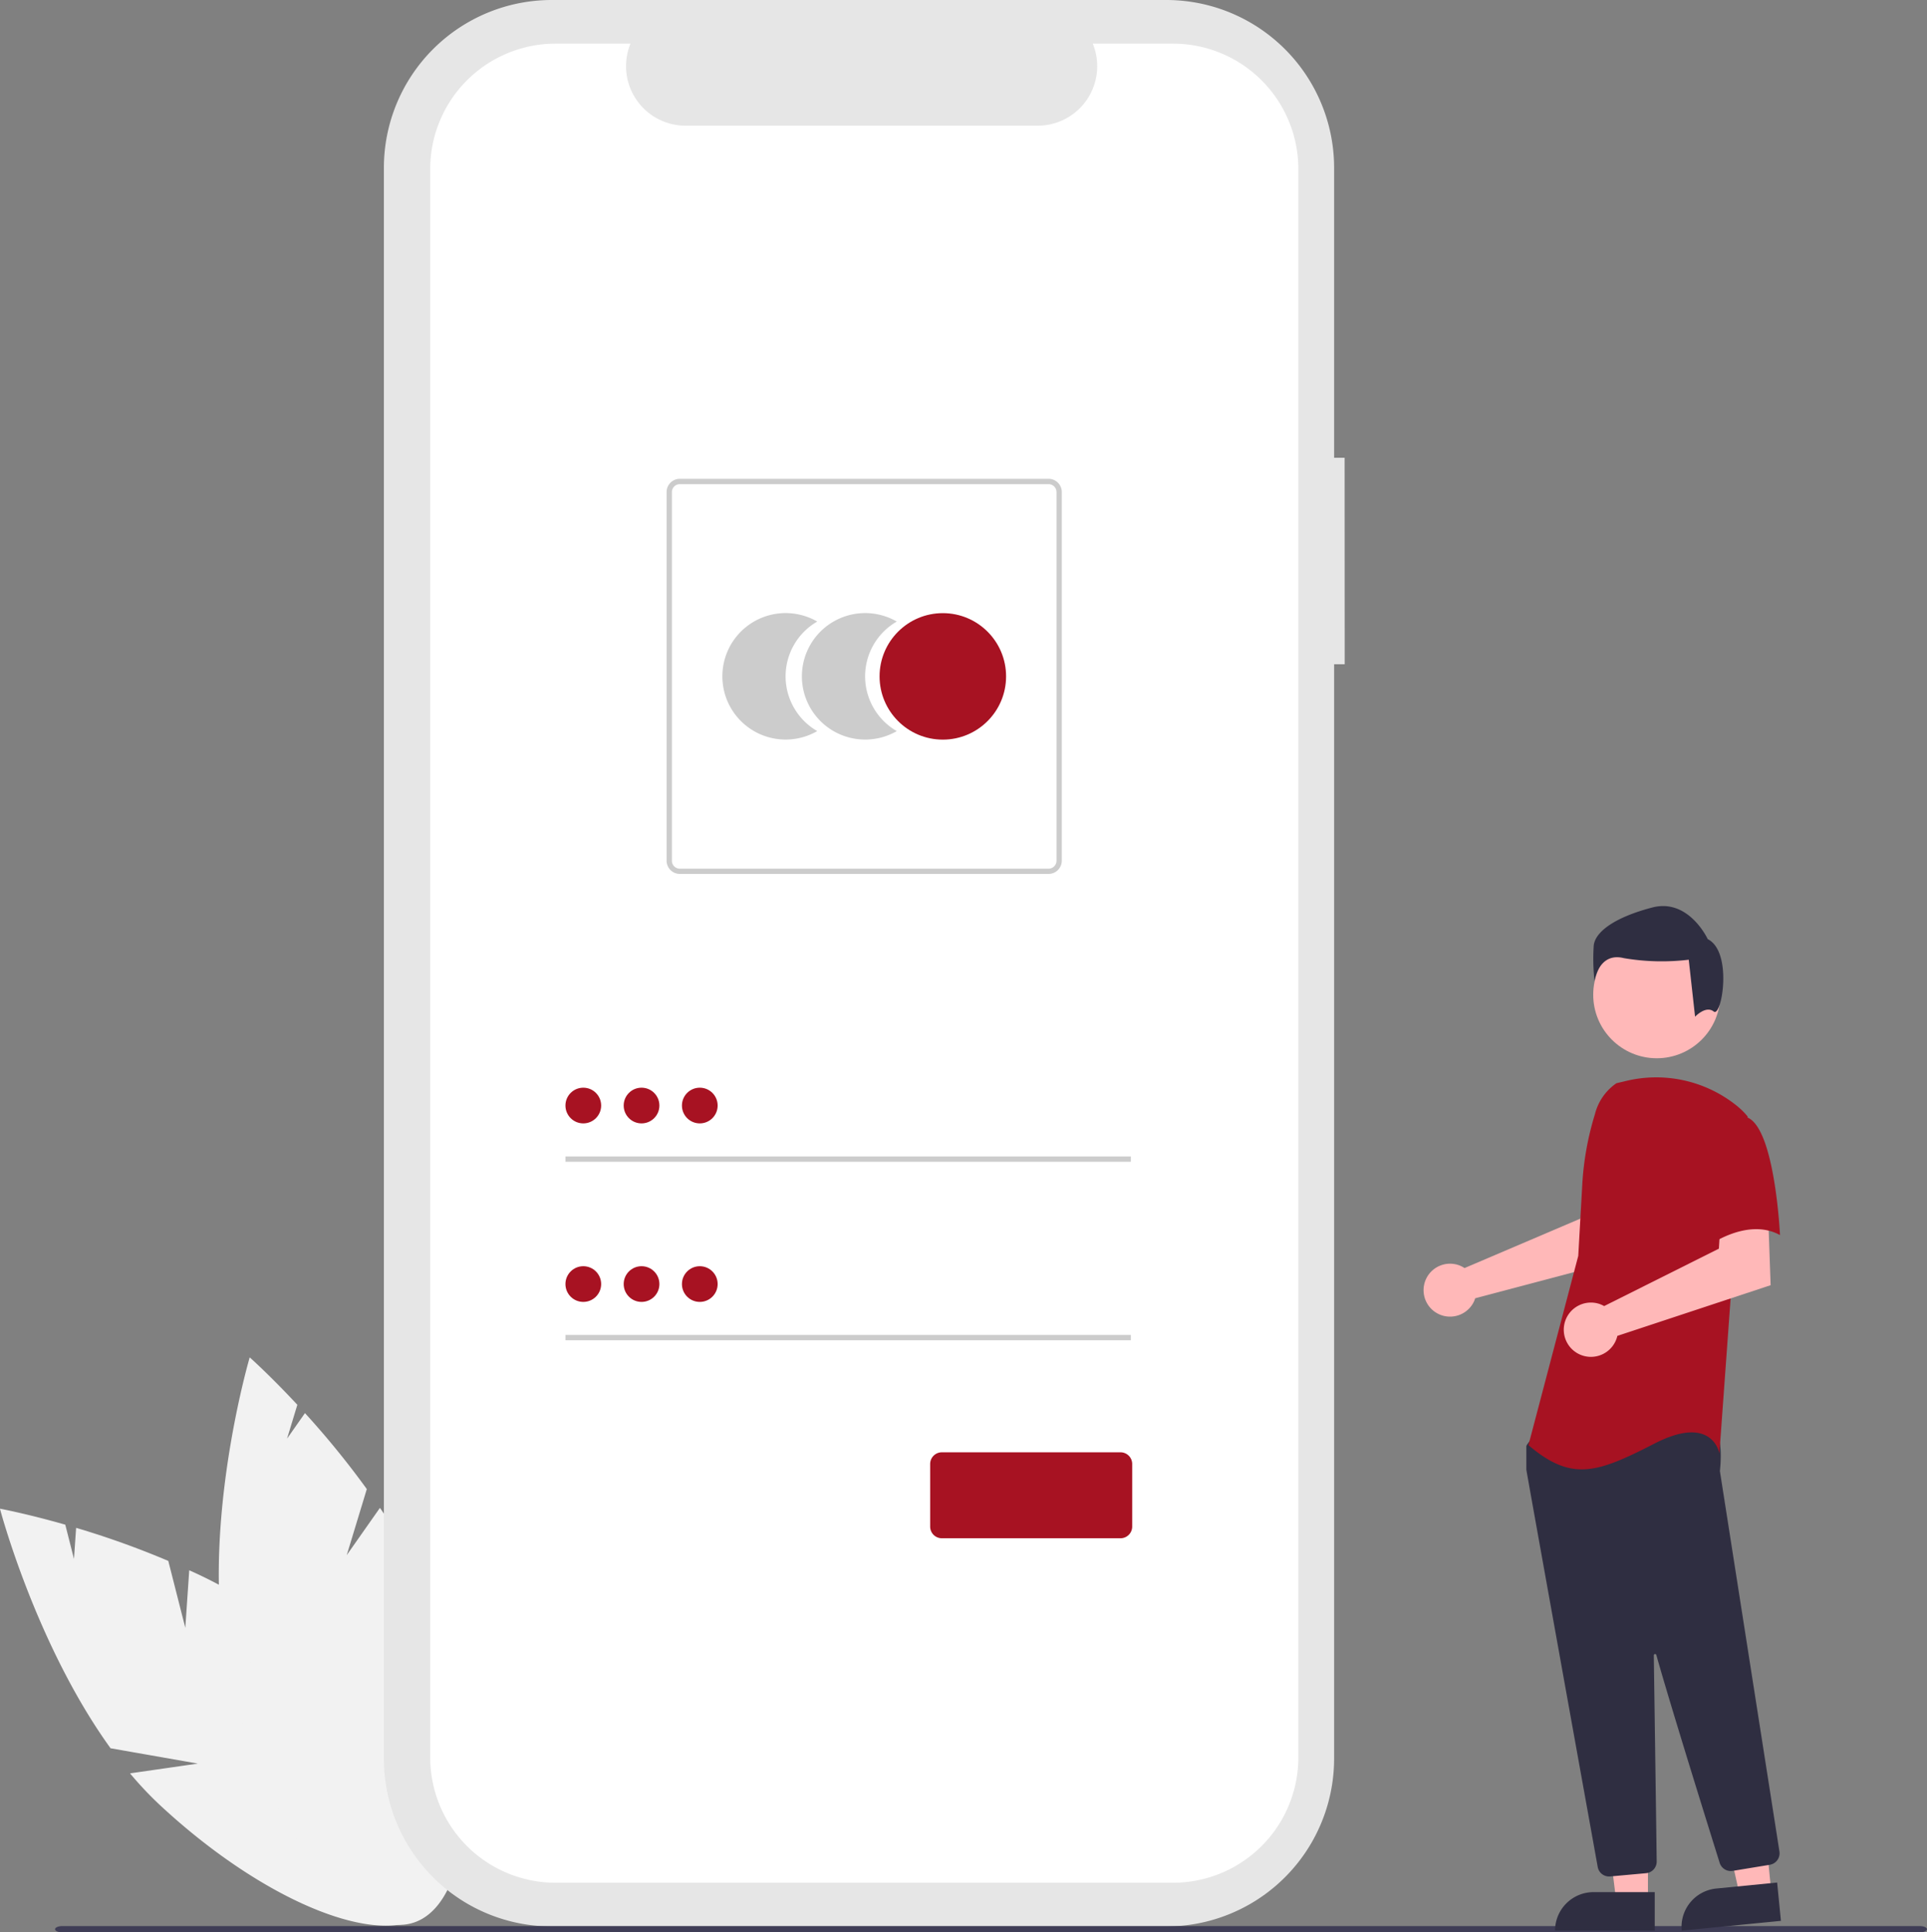 <svg xmlns="http://www.w3.org/2000/svg" width="165.152" height="165.646" viewBox="0 0 165.152 165.646">
  <rect x="0" y="0" width="165.152" height="165.646" fill="#808080" stroke="none"/>
  <g id="ic_login" transform="translate(0 -0.001)">
    <path id="Path_1" data-name="Path 1" d="M243.458,669.957,242,664.22a74.5,74.5,0,0,0-7.9-2.835l-.184,2.666-.745-2.937c-3.331-.952-5.6-1.371-5.6-1.371s3.06,11.638,9.48,20.536l7.48,1.314-5.811.838a30.137,30.137,0,0,0,2.6,2.754c9.338,8.668,19.739,12.645,23.231,8.882s-1.247-13.838-10.585-22.505a39.687,39.687,0,0,0-10.172-6.541Z" transform="translate(-227.576 -530.414)" fill="#f2f2f2"/>
    <path id="Path_2" data-name="Path 2" d="M323.1,618.2l1.72-5.662a74.479,74.479,0,0,0-5.3-6.512l-1.535,2.187.881-2.9c-2.359-2.536-4.082-4.065-4.082-4.065s-3.4,11.545-2.5,22.479l5.724,4.991-5.408-2.286a30.132,30.132,0,0,0,.8,3.7c3.513,12.247,10.361,21.027,15.3,19.612s6.085-12.491,2.572-24.738a39.682,39.682,0,0,0-5.327-10.857Z" transform="translate(-293.383 -484.891)" fill="#f2f2f2"/>
    <path id="Path_22" data-name="Path 22" d="M458.3,115.7H457.4V90.848A14.386,14.386,0,0,0,443.01,76.462H390.348a14.386,14.386,0,0,0-14.386,14.386V227.21A14.386,14.386,0,0,0,390.348,241.6H443.01A14.386,14.386,0,0,0,457.4,227.21V133.4h.907Z" transform="translate(-343.061 -76.461)" fill="#e6e6e6"/>
    <path id="Path_23" data-name="Path 23" d="M457.524,93.335H450.65a5.1,5.1,0,0,1-4.726,7.032H415.755a5.1,5.1,0,0,1-4.726-7.032h-6.42a10.744,10.744,0,0,0-10.743,10.744V240.242a10.744,10.744,0,0,0,10.743,10.744h52.915a10.743,10.743,0,0,0,10.743-10.743h0V104.078a10.743,10.743,0,0,0-10.743-10.743Z" transform="translate(-356.994 -89.593)" fill="#fff"/>
    <path id="Path_6" data-name="Path 6" d="M512.21,318.932a5.419,5.419,0,0,1,2.713-4.7,5.421,5.421,0,1,0,0,9.389A5.418,5.418,0,0,1,512.21,318.932Z" transform="translate(-444.881 -260.95)" fill="#ccc"/>
    <path id="Path_7" data-name="Path 7" d="M542.947,318.932a5.418,5.418,0,0,1,2.713-4.7,5.421,5.421,0,1,0,0,9.39A5.418,5.418,0,0,1,542.947,318.932Z" transform="translate(-468.803 -260.95)" fill="#ccc"/>
    <circle id="Ellipse_1" data-name="Ellipse 1" cx="5.421" cy="5.421" r="5.421" transform="translate(75.383 52.561)" fill="#a71222"/>
    <path id="Path_8" data-name="Path 8" d="M517.986,295.462h-31.6a1.136,1.136,0,0,1-1.135-1.135v-31.6a1.136,1.136,0,0,1,1.135-1.135h31.6a1.136,1.136,0,0,1,1.135,1.135v31.6A1.136,1.136,0,0,1,517.986,295.462Zm-31.6-33.411a.681.681,0,0,0-.681.681v31.6a.681.681,0,0,0,.681.681h31.6a.681.681,0,0,0,.681-.681v-31.6a.681.681,0,0,0-.681-.681Z" transform="translate(-428.121 -220.547)" fill="#ccc"/>
    <rect id="Rectangle_1" data-name="Rectangle 1" width="48.459" height="0.454" transform="translate(48.461 99.135)" fill="#ccc"/>
    <circle id="Ellipse_2" data-name="Ellipse 2" cx="1.53" cy="1.53" r="1.53" transform="translate(48.461 93.24)" fill="#a71222"/>
    <rect id="Rectangle_2" data-name="Rectangle 2" width="48.459" height="0.454" transform="translate(48.461 114.437)" fill="#ccc"/>
    <circle id="Ellipse_3" data-name="Ellipse 3" cx="1.53" cy="1.53" r="1.53" transform="translate(48.461 108.543)" fill="#a71222"/>
    <path id="Path_628" data-name="Path 628" d="M603.434,645.327H588.12a1,1,0,0,1-1-1v-5.368a1,1,0,0,1,1-1h15.314a1,1,0,0,1,1,1v5.368a1,1,0,0,1-1,1Z" transform="translate(-507.401 -513.464)" fill="#a71222"/>
    <circle id="Ellipse_7" data-name="Ellipse 7" cx="1.53" cy="1.53" r="1.53" transform="translate(53.453 93.24)" fill="#a71222"/>
    <circle id="Ellipse_8" data-name="Ellipse 8" cx="1.53" cy="1.53" r="1.53" transform="translate(58.445 93.24)" fill="#a71222"/>
    <circle id="Ellipse_9" data-name="Ellipse 9" cx="1.53" cy="1.53" r="1.53" transform="translate(53.453 108.543)" fill="#a71222"/>
    <circle id="Ellipse_10" data-name="Ellipse 10" cx="1.53" cy="1.53" r="1.53" transform="translate(58.445 108.543)" fill="#a71222"/>
    <path id="Path_88" data-name="Path 88" d="M408.687,821.642h-159.2c-.341,0-.617-.121-.617-.27s.276-.27.617-.27h159.2c.341,0,.617.121.617.27S409.028,821.642,408.687,821.642Z" transform="translate(-244.152 -655.995)" fill="#3f3d56"/>
    <path id="Path_629" data-name="Path 629" d="M781.026,542.356a2.237,2.237,0,0,1,.313.175l9.945-4.245.355-2.62,3.974-.024-.235,6.008-13.126,3.471a2.334,2.334,0,0,1-.1.268,2.269,2.269,0,1,1-1.126-3.034Z" transform="translate(-655.823 -433.829)" fill="#ffb8b8"/>
    <path id="Path_630" data-name="Path 630" d="M622.9,698.218h-2.718l-1.293-10.485H622.9Z" transform="translate(-481.664 -535.244)" fill="#ffb8b8"/>
    <path id="Path_631" data-name="Path 631" d="M604.377,731.518h5.242v3.3h-8.543A3.3,3.3,0,0,1,604.377,731.518Z" transform="translate(-467.802 -569.321)" fill="#2f2e41"/>
    <path id="Path_632" data-name="Path 632" d="M667.038,694.931l-2.705.266-2.315-10.308,3.993-.393Z" transform="translate(-515.231 -532.726)" fill="#ffb8b8"/>
    <path id="Path_633" data-name="Path 633" d="M3.3,0H8.543V3.3H0A3.3,3.3,0,0,1,3.3,0Z" transform="translate(143.807 162.213) rotate(-5.625)" fill="#2f2e41"/>
    <circle id="Ellipse_45" data-name="Ellipse 45" cx="5.446" cy="5.446" r="5.446" transform="translate(136.546 79.825)" fill="#ffb8b8"/>
    <path id="Path_634" data-name="Path 634" d="M824.64,667.4a.991.991,0,0,1-.979-.82c-1.407-7.81-6.006-33.349-6.116-34.056a.323.323,0,0,1,0-.049v-1.9a.33.33,0,0,1,.062-.193l.608-.851a.328.328,0,0,1,.254-.139c3.464-.162,14.808-.638,15.356.046h0c.55.688.356,2.773.311,3.184l0,.043,5.1,32.593a1,1,0,0,1-.824,1.138l-3.183.524a1,1,0,0,1-1.114-.686c-.985-3.146-4.286-13.729-5.43-17.824a.111.111,0,0,0-.217.031c.057,3.9.2,13.863.243,17.3l.005.37a1,1,0,0,1-.907,1.006l-3.07.279C824.7,667.4,824.671,667.4,824.64,667.4Z" transform="translate(-686.731 -506.543)" fill="#2f2e41"/>
    <path id="Path_99" data-name="Path 99" d="M825.906,493.475a4.553,4.553,0,0,0-1.845,2.66,25.205,25.205,0,0,0-1.083,6.022l-.345,6.12L818.363,524.5c3.7,3.131,5.835,2.419,10.816-.142s5.55.854,5.55.854l1-13.8,1.423-15.085a6.69,6.69,0,0,0-1.078-1.036,11.011,11.011,0,0,0-9.411-1.994Z" transform="translate(-687.37 -400.618)" fill="#a71222"/>
    <path id="Path_635" data-name="Path 635" d="M835.134,553.633a2.34,2.34,0,0,1,.333.156l9.833-4.922.163-2.666,4.056-.28.217,6.078L836.6,556.344a2.327,2.327,0,1,1-1.462-2.712Z" transform="translate(-697.985 -441.829)" fill="#ffb8b8"/>
    <path id="Path_101" data-name="Path 101" d="M884.51,507.38c2.419.854,2.846,10.1,2.846,10.1-2.846-1.565-6.262,1-6.262,1s-.712-2.419-1.565-5.55a5.439,5.439,0,0,1,1.138-5.123A3.875,3.875,0,0,1,884.51,507.38Z" transform="translate(-734.803 -411.606)" fill="#a71222"/>
    <path id="Path_102" data-name="Path 102" d="M853.744,435.794c-.679-.543-1.6.444-1.6.444l-.543-4.885a19.4,19.4,0,0,1-5.564-.136c-2.171-.542-2.51,1.968-2.51,1.968a17.427,17.427,0,0,1-.068-3.053c.136-1.221,1.9-2.443,5.021-3.257s4.75,2.714,4.75,2.714C855.4,430.674,854.422,436.337,853.744,435.794Z" transform="translate(-706.869 -349.083)" fill="#2f2e41"/>
  </g>
</svg>
